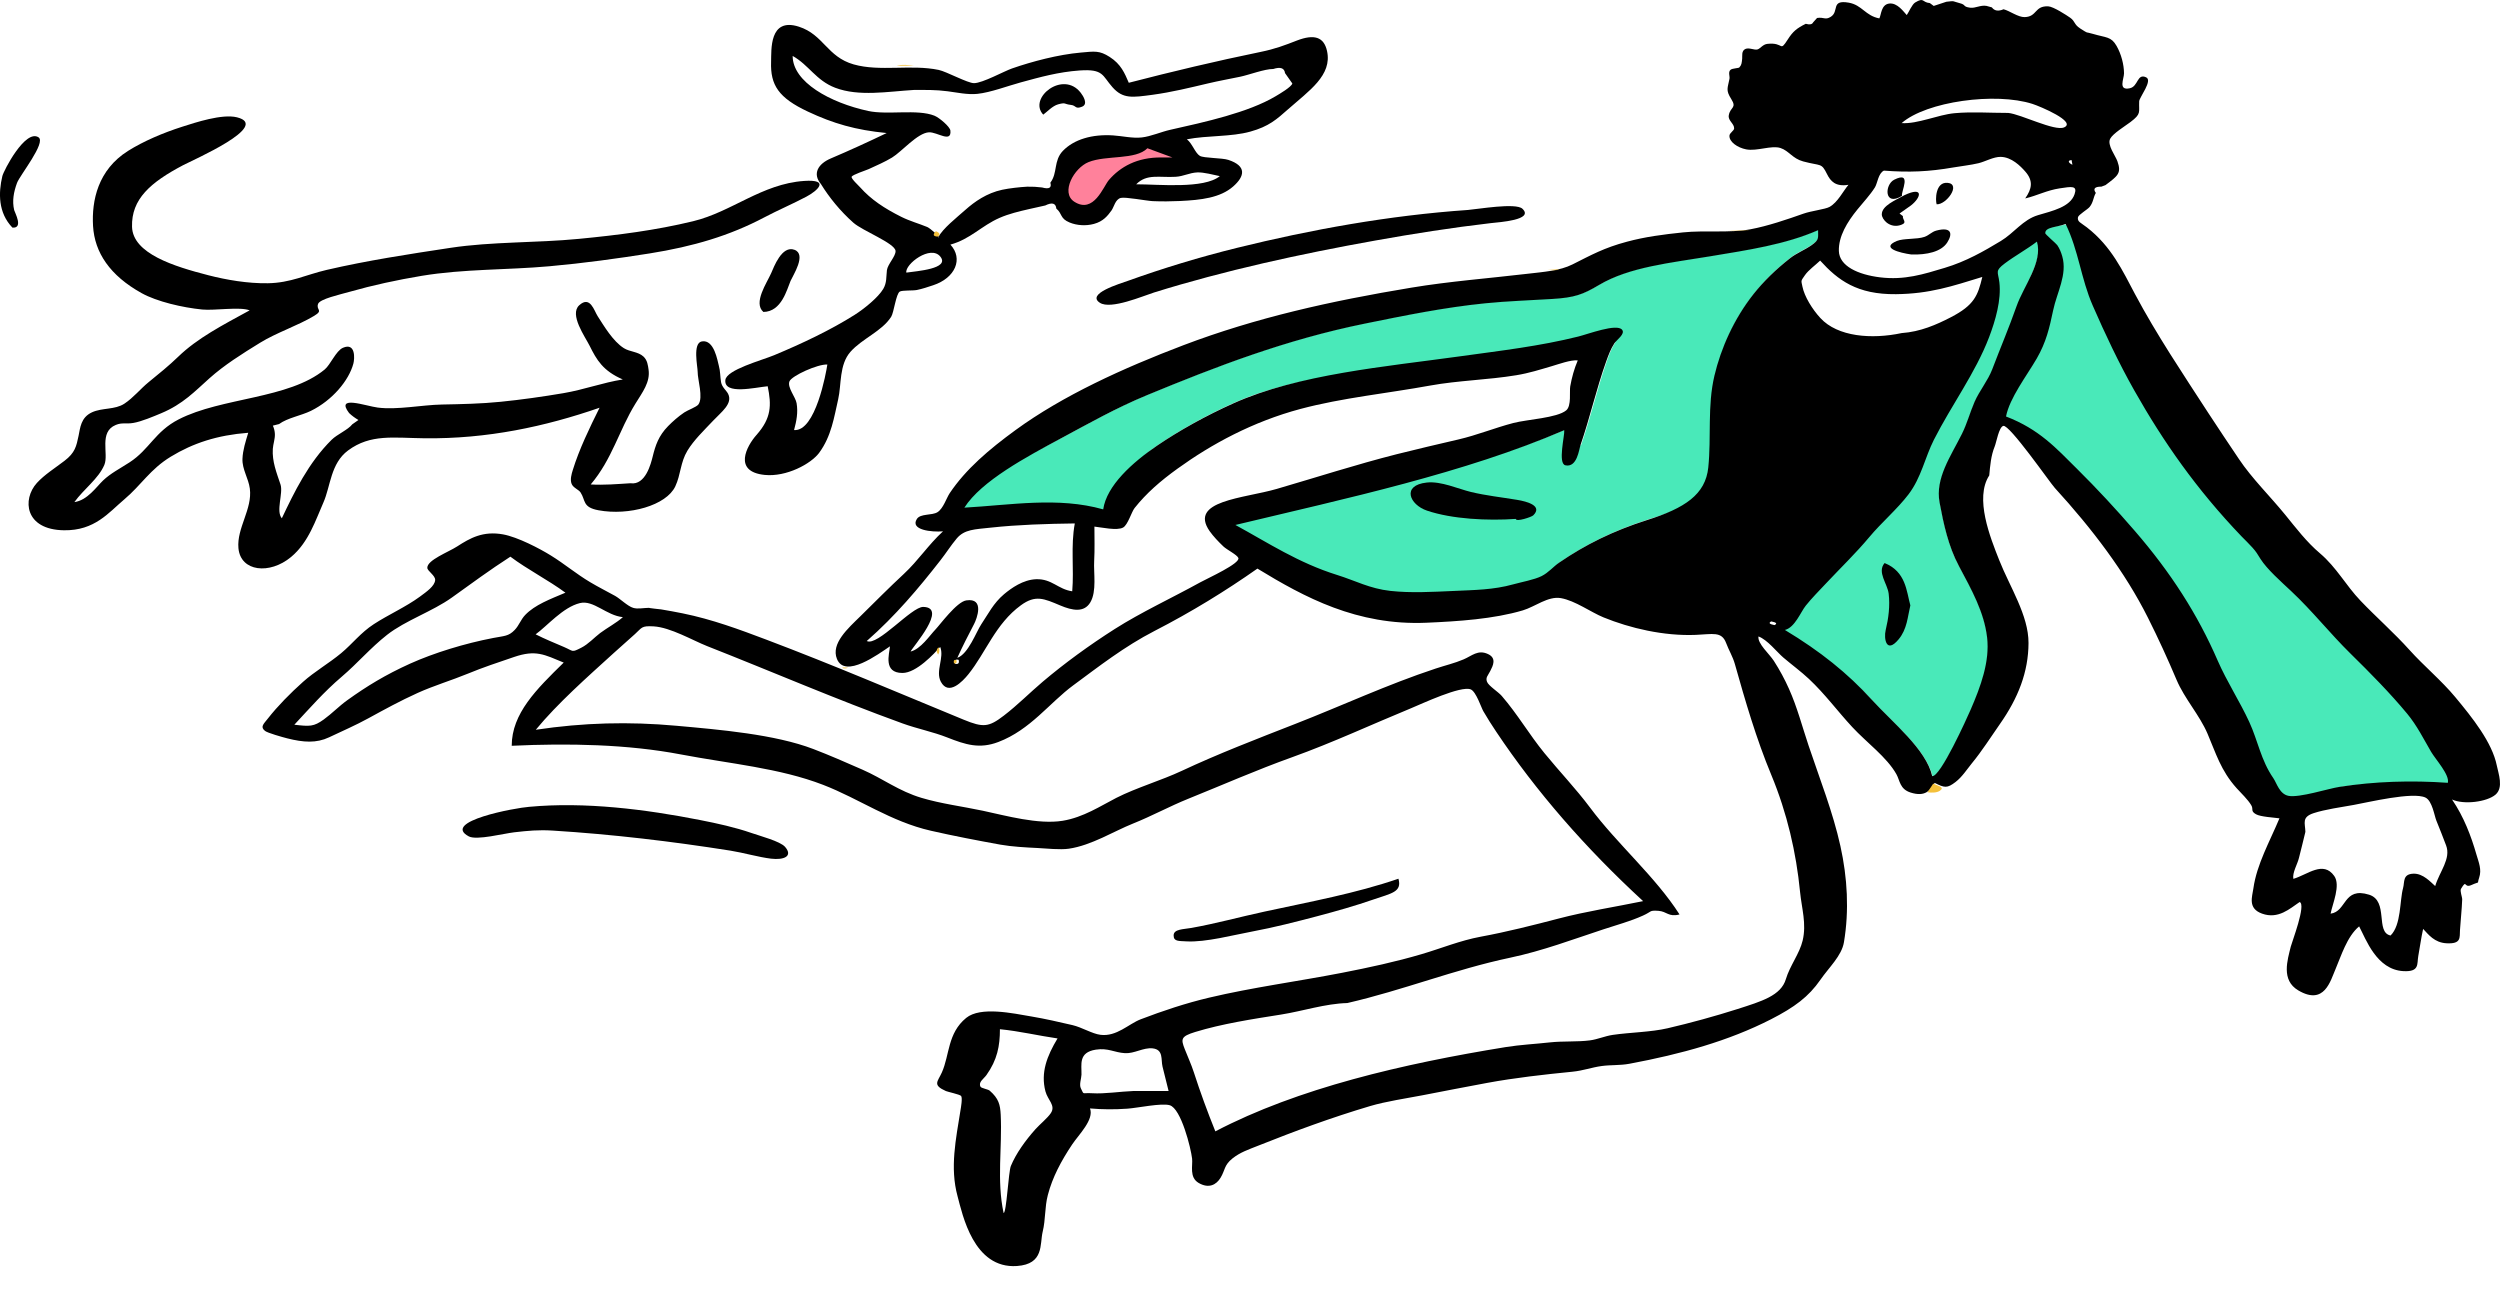 <svg width="64" height="33" viewBox="0 0 64 33" fill="none" xmlns="http://www.w3.org/2000/svg">
<path fill-rule="evenodd" clip-rule="evenodd" d="M52.919 5.736C53.242 6.4 53.382 7.05 53.653 7.719C53.953 8.456 54.268 9.222 54.677 9.937C55.442 11.273 56.691 12.176 57.869 13.404C58.787 14.362 61.326 17.599 61.798 18.11C62.093 18.429 62.283 18.9 62.486 19.246C62.6 19.442 62.724 19.937 62.669 20.139C61.784 20.076 60.842 20.009 59.976 20.139C59.694 20.181 58.727 20.545 58.455 20.503C58.156 20.456 58.333 20.17 58.219 19.996C57.897 19.503 57.537 18.998 57.301 18.488C57.061 17.966 55.452 14.73 54.541 13.678C54.073 13.138 53.723 12.592 53.201 12.072C52.658 11.53 52.208 11.01 51.317 10.668C51.41 10.198 51.835 9.687 52.082 9.239C52.323 8.8 52.436 8.418 52.525 7.951C52.609 7.507 52.877 7.073 52.775 6.621C52.721 6.386 52.476 6.228 52.385 6.02C52.333 5.901 52.193 6.006 52.391 5.856C52.484 5.786 52.8 5.786 52.919 5.736ZM52.175 6.082C52.33 6.608 51.822 7.333 51.64 7.851C51.449 8.395 51.221 8.925 51.015 9.465C50.913 9.732 50.717 9.968 50.591 10.227C50.449 10.518 50.384 10.821 50.239 11.113C49.949 11.695 49.55 12.253 49.663 12.873C49.762 13.411 49.88 13.992 50.161 14.504C50.495 15.111 50.809 15.684 50.884 16.331C50.955 16.946 50.717 17.587 50.46 18.177C50.369 18.385 49.683 19.899 49.474 19.878C49.316 19.191 48.469 18.52 47.924 17.925C47.297 17.241 46.379 16.649 45.469 16.104C45.724 16.041 45.967 15.71 46.09 15.554C46.26 15.339 46.457 15.12 46.651 14.914C47.008 14.535 48.013 13.031 48.32 12.654C48.683 12.208 51.107 7.705 51.053 7.238C51.029 7.029 51.01 6.952 51.186 6.794C51.417 6.587 51.911 6.282 52.175 6.082ZM46.564 5.873C46.564 6.081 46.594 6.119 46.396 6.258C46.23 6.376 46.013 6.461 45.851 6.588C45.488 6.873 45.169 7.183 44.911 7.51C44.408 8.147 44.076 8.9 43.91 9.603C43.727 10.378 43.833 11.173 43.753 11.953C43.723 12.243 43.643 12.586 43.337 12.819C43.063 13.028 42.564 13.181 42.188 13.3C41.325 13.574 40.598 13.935 39.941 14.387C39.781 14.498 39.736 14.749 39.554 14.841C39.37 14.933 38.811 15.207 38.596 15.268C38.095 15.408 36.146 15.275 35.616 15.217C35.089 15.159 34.338 14.883 33.872 14.738C33.212 14.531 32.377 14.094 31.369 13.426C34.224 12.741 37.517 12.095 40.066 10.998C40.081 11.129 40.443 11.49 40.48 11.382C40.719 10.694 40.878 9.996 41.114 9.308C41.176 9.125 41.238 8.942 41.351 8.77C41.407 8.683 40.747 8.617 40.48 8.683C39.488 8.93 38.459 9.05 37.414 9.195C35.49 9.461 33.301 9.564 31.638 10.292C30.928 10.603 30.221 11 29.645 11.392C29.006 11.827 28.412 12.545 28.325 13.152C27.169 12.825 25.659 12.966 24.468 13.033C24.9 12.35 26.308 11.675 27.177 11.21C27.895 10.825 28.597 10.426 29.388 10.099C31.155 9.369 32.936 8.678 34.974 8.265C35.982 8.06 36.989 7.854 38.039 7.748C38.611 7.69 39.192 7.672 39.767 7.636C40.329 7.6 40.543 7.525 40.958 7.277C41.733 6.813 42.799 6.71 43.798 6.544C44.78 6.38 45.724 6.241 46.564 5.873Z" fill="#49E9B9"/>
<path fill-rule="evenodd" clip-rule="evenodd" d="M29.176 3.634L30.487 4.051C29.956 4.187 29.545 4.278 29.251 4.327C28.812 4.399 28.208 5.463 27.642 5.463C27.076 5.463 27.072 4.535 27.352 4.155C27.538 3.902 28.146 3.728 29.176 3.634Z" fill="#FF819B"/>
<path fill-rule="evenodd" clip-rule="evenodd" d="M24.45 16.992C24.533 17.01 24.563 16.977 24.541 16.892C24.459 16.869 24.428 16.902 24.45 16.992ZM53.033 4.098C52.902 4.106 52.976 4.187 53.054 4.217C53.047 4.177 53.04 4.138 53.033 4.098ZM45.427 16.003C45.505 15.965 45.477 15.934 45.344 15.908C45.268 15.946 45.296 15.978 45.427 16.003ZM15.946 15.799C15.523 15.757 15.195 15.354 14.846 15.439C14.41 15.545 14.01 16.024 13.712 16.239C13.942 16.356 14.197 16.46 14.44 16.564C14.691 16.672 14.627 16.71 14.88 16.582C15.064 16.489 15.212 16.321 15.364 16.206C15.548 16.069 15.781 15.946 15.946 15.799ZM25.692 31.053C25.766 31.057 25.817 29.995 25.878 29.849C26.013 29.525 26.248 29.199 26.508 28.907C26.619 28.783 26.818 28.622 26.902 28.495C27.032 28.298 26.822 28.163 26.763 27.938C26.637 27.456 26.804 27.03 27.073 26.584C26.578 26.513 26.101 26.397 25.598 26.348C25.598 26.774 25.531 27.132 25.252 27.523C25.181 27.621 25.04 27.7 25.101 27.82C25.12 27.859 25.293 27.884 25.335 27.92C25.568 28.122 25.605 28.283 25.618 28.535C25.66 29.381 25.512 30.212 25.692 31.053ZM22.189 16.41C22.463 16.555 23.335 15.531 23.635 15.537C24.273 15.549 23.367 16.556 23.311 16.679C23.567 16.622 23.808 16.259 23.944 16.119C24.061 15.998 24.491 15.406 24.737 15.37C25.216 15.298 25.004 15.846 24.937 15.974C24.786 16.263 24.639 16.549 24.507 16.841C24.787 16.745 24.994 16.171 25.12 15.983C25.294 15.724 25.433 15.439 25.703 15.212C25.888 15.057 26.192 14.839 26.526 14.828C26.931 14.815 27.084 15.086 27.449 15.137C27.498 14.559 27.407 13.977 27.515 13.4C26.794 13.41 26.069 13.431 25.357 13.508C24.956 13.552 24.69 13.55 24.492 13.785C24.339 13.968 24.22 14.159 24.075 14.344C23.519 15.056 22.925 15.764 22.189 16.41ZM13.066 14.251C12.54 14.59 12.064 14.941 11.568 15.297C11.07 15.654 10.379 15.883 9.909 16.252C9.48 16.589 9.157 16.976 8.748 17.324C8.295 17.709 7.92 18.14 7.535 18.553C7.932 18.599 8.03 18.604 8.288 18.419C8.501 18.265 8.675 18.08 8.891 17.925C9.391 17.565 9.873 17.272 10.499 16.989C11.11 16.714 11.897 16.472 12.628 16.332C12.913 16.277 13.018 16.291 13.176 16.127C13.289 16.01 13.33 15.863 13.445 15.743C13.693 15.483 14.085 15.338 14.475 15.173C14.034 14.848 13.507 14.582 13.066 14.251ZM48.228 4.368C48.083 4.436 48.064 4.691 47.998 4.797C47.876 4.991 47.703 5.174 47.552 5.36C47.286 5.686 47.065 6.051 47.075 6.425C47.085 6.809 47.56 7.03 48.13 7.1C48.756 7.176 49.237 7.022 49.788 6.856C50.334 6.692 50.785 6.432 51.22 6.17C51.564 5.963 51.783 5.625 52.173 5.508C52.543 5.398 52.998 5.3 53.109 4.972C53.185 4.748 53.04 4.774 52.727 4.822C52.395 4.873 52.154 5.007 51.845 5.08C52.017 4.833 52.058 4.631 51.846 4.39C51.724 4.251 51.496 4.021 51.219 4.016C51.036 4.012 50.818 4.138 50.65 4.178C50.444 4.227 50.216 4.25 50.004 4.287C49.376 4.396 48.873 4.417 48.228 4.368ZM49.465 19.869C49.676 19.891 50.355 18.382 50.448 18.168C50.704 17.578 50.941 16.937 50.87 16.322C50.795 15.673 50.476 15.104 50.15 14.494C49.874 13.98 49.754 13.403 49.653 12.863C49.538 12.243 49.937 11.686 50.227 11.104C50.36 10.835 50.431 10.559 50.548 10.289C50.672 10.004 50.89 9.746 51.001 9.455C51.206 8.915 51.432 8.385 51.623 7.841C51.804 7.325 52.3 6.71 52.146 6.185C51.889 6.381 51.577 6.552 51.322 6.744C51.062 6.94 51.152 6.956 51.184 7.228C51.236 7.678 51.085 8.2 50.919 8.637C50.571 9.547 49.956 10.374 49.508 11.258C49.278 11.712 49.186 12.224 48.86 12.653C48.567 13.037 48.163 13.379 47.853 13.751C47.513 14.158 47.115 14.542 46.743 14.938C46.567 15.126 46.384 15.309 46.228 15.504C46.096 15.668 45.95 16.064 45.693 16.127C46.6 16.673 47.295 17.231 47.921 17.916C48.465 18.512 49.307 19.181 49.465 19.869ZM51.354 10.662C52.211 10.992 52.64 11.477 53.166 11.997C53.69 12.516 54.181 13.047 54.648 13.588C55.577 14.662 56.26 15.73 56.773 16.912C57.005 17.445 57.342 17.962 57.582 18.484C57.804 18.966 57.877 19.457 58.196 19.919C58.285 20.047 58.353 20.329 58.587 20.374C58.863 20.427 59.604 20.189 59.883 20.145C60.789 20.003 61.734 19.974 62.664 20.04C62.718 19.839 62.351 19.442 62.236 19.246C62.047 18.922 61.877 18.577 61.623 18.27C61.186 17.743 60.68 17.23 60.174 16.733C59.639 16.207 59.198 15.642 58.65 15.129C58.397 14.892 58.035 14.572 57.869 14.309C57.787 14.178 57.761 14.128 57.662 14.018C57.576 13.921 57.475 13.826 57.383 13.731C56.231 12.528 55.38 11.308 54.639 9.997C54.234 9.28 53.895 8.557 53.574 7.823C53.272 7.133 53.215 6.421 52.88 5.733C52.683 5.816 52.353 5.805 52.359 5.969C52.36 6.002 52.636 6.232 52.666 6.276C52.728 6.367 52.765 6.463 52.793 6.56C52.929 7.03 52.656 7.486 52.56 7.947C52.466 8.394 52.382 8.76 52.14 9.179C51.877 9.632 51.447 10.187 51.354 10.662ZM31.626 13.439C32.463 13.896 33.239 14.41 34.23 14.719C34.696 14.864 35.066 15.069 35.593 15.127C36.123 15.185 36.669 15.152 37.201 15.129C37.744 15.104 38.236 15.1 38.736 14.96C38.952 14.9 39.279 14.841 39.463 14.749C39.645 14.658 39.76 14.509 39.92 14.399C40.578 13.947 41.305 13.586 42.167 13.313C43.128 13.009 43.66 12.663 43.732 11.967C43.812 11.188 43.706 10.393 43.889 9.619C44.055 8.916 44.387 8.165 44.89 7.528C45.149 7.201 45.467 6.892 45.831 6.607C45.992 6.48 46.209 6.395 46.376 6.277C46.573 6.138 46.543 6.1 46.543 5.893C45.703 6.26 44.76 6.399 43.777 6.562C42.782 6.728 41.71 6.833 40.937 7.295C40.522 7.542 40.308 7.618 39.747 7.653C39.171 7.69 38.59 7.707 38.018 7.765C36.968 7.871 35.962 8.077 34.953 8.282C32.916 8.695 31.134 9.385 29.368 10.114C28.576 10.441 27.875 10.839 27.157 11.224C26.288 11.69 25.12 12.313 24.688 12.996C25.878 12.929 27.087 12.713 28.242 13.04C28.33 12.432 28.985 11.842 29.625 11.406C30.192 11.02 30.886 10.634 31.58 10.324C33.241 9.58 35.456 9.388 37.39 9.12C38.435 8.975 39.41 8.863 40.402 8.616C40.654 8.554 41.387 8.274 41.525 8.441C41.614 8.547 41.387 8.7 41.33 8.786C41.233 8.935 41.177 9.09 41.12 9.248C40.865 9.959 40.706 10.684 40.46 11.397C40.423 11.502 40.375 11.976 40.075 11.912C39.874 11.869 40.06 11.144 40.045 11.013C37.496 12.109 34.481 12.755 31.626 13.439ZM34.491 25.678C33.925 25.693 33.348 25.885 32.799 25.972C32.058 26.089 31.281 26.209 30.596 26.419C30.231 26.532 30.228 26.597 30.328 26.853C30.406 27.054 30.497 27.248 30.563 27.453C30.727 27.96 30.91 28.461 31.113 28.963C33.224 27.857 35.917 27.232 38.549 26.805C38.921 26.745 39.301 26.727 39.678 26.685C40.009 26.649 40.386 26.675 40.699 26.634C40.901 26.608 41.083 26.523 41.288 26.493C41.734 26.428 42.265 26.423 42.693 26.323C43.267 26.19 43.908 26.014 44.475 25.833C45.095 25.634 45.593 25.49 45.719 25.064C45.819 24.726 46.07 24.41 46.148 24.078C46.25 23.645 46.124 23.261 46.081 22.828C45.983 21.828 45.751 20.816 45.346 19.84C44.957 18.904 44.68 17.946 44.412 16.997C44.36 16.812 44.256 16.642 44.188 16.46C44.074 16.158 43.848 16.235 43.41 16.253C42.593 16.286 41.729 16.082 41.05 15.805C40.73 15.675 40.324 15.376 39.958 15.312C39.631 15.255 39.298 15.532 38.986 15.625C38.242 15.847 37.328 15.907 36.516 15.942C34.742 16.018 33.398 15.293 32.19 14.556C31.379 15.126 30.5 15.667 29.558 16.151C28.782 16.55 28.122 17.068 27.477 17.543C26.87 17.989 26.379 18.684 25.555 18.996C25.074 19.179 24.716 19.063 24.252 18.88C23.883 18.734 23.477 18.655 23.106 18.52C21.394 17.9 19.777 17.199 18.104 16.541C17.738 16.397 17.163 16.059 16.732 16.035C16.413 16.017 16.439 16.067 16.254 16.233C16.075 16.393 15.894 16.553 15.716 16.714C15.021 17.346 14.28 17.999 13.716 18.682C14.943 18.498 16.103 18.47 17.311 18.579C18.422 18.679 19.84 18.799 20.824 19.176C21.244 19.337 21.657 19.518 22.076 19.702C22.602 19.932 23.01 20.253 23.593 20.426C24.095 20.576 24.639 20.644 25.161 20.755C25.747 20.88 26.579 21.113 27.203 21.012C27.733 20.926 28.178 20.63 28.577 20.426C29.097 20.162 29.729 19.98 30.255 19.733C31.188 19.296 32.161 18.922 33.164 18.53C34.361 18.063 35.51 17.526 36.753 17.115C36.997 17.034 37.239 16.978 37.466 16.881C37.68 16.791 37.834 16.624 38.091 16.743C38.32 16.848 38.22 17.042 38.151 17.177C38.086 17.304 38.026 17.344 38.068 17.455C38.107 17.557 38.359 17.715 38.445 17.816C38.854 18.29 39.145 18.799 39.537 19.279C39.918 19.746 40.347 20.195 40.702 20.67C41.401 21.609 42.377 22.441 42.996 23.41C42.711 23.483 42.675 23.332 42.454 23.317C42.212 23.302 42.3 23.331 42.06 23.439C41.738 23.585 41.392 23.677 41.047 23.791C40.278 24.044 39.491 24.342 38.661 24.517C37.235 24.818 35.922 25.349 34.491 25.678ZM59.018 21.296C58.969 21.518 58.906 21.738 58.854 21.96C58.818 22.117 58.678 22.344 58.71 22.499C59.077 22.39 59.472 22.025 59.756 22.424C59.925 22.662 59.713 23.134 59.663 23.39C60.078 23.337 59.984 22.697 60.648 22.904C61.157 23.063 60.801 23.87 61.199 23.949C61.475 23.676 61.429 23.057 61.519 22.733C61.562 22.581 61.501 22.376 61.785 22.366C62.03 22.358 62.225 22.581 62.341 22.683C62.452 22.312 62.751 21.983 62.62 21.642C62.54 21.43 62.457 21.219 62.371 21.008C62.32 20.884 62.266 20.504 62.094 20.419C61.775 20.261 60.609 20.543 60.256 20.606C59.934 20.664 59.524 20.72 59.228 20.817C58.917 20.92 59.012 21.069 59.018 21.296ZM48.682 8.527C49.16 8.494 49.574 8.312 49.941 8.122C50.541 7.812 50.633 7.568 50.747 7.09C49.976 7.326 49.407 7.521 48.538 7.531C47.543 7.542 47.053 7.175 46.596 6.671C46.473 6.789 46.298 6.913 46.208 7.042C46.095 7.205 46.109 7.171 46.142 7.336C46.193 7.591 46.395 7.918 46.601 8.141C47.044 8.624 47.916 8.69 48.682 8.527ZM29.013 27.93H29.916C29.865 27.722 29.813 27.515 29.761 27.307C29.716 27.125 29.791 26.87 29.507 26.838C29.272 26.812 29.039 26.976 28.799 26.961C28.526 26.945 28.369 26.822 28.053 26.871C27.602 26.942 27.692 27.251 27.686 27.511C27.683 27.613 27.621 27.767 27.672 27.866C27.76 28.04 27.686 27.97 27.96 27.987C28.282 28.007 28.681 27.942 29.013 27.93ZM51.411 2.891C51.742 2.924 52.599 3.367 52.841 3.261C53.169 3.118 52.225 2.722 52.031 2.66C51.086 2.356 49.317 2.596 48.681 3.152C49.098 3.177 49.607 2.938 50.034 2.898C50.492 2.856 50.951 2.892 51.411 2.891ZM51.18 14.34C51.449 15.022 51.933 15.753 51.93 16.462C51.927 17.199 51.668 17.867 51.193 18.542C50.956 18.88 50.743 19.221 50.473 19.549C50.349 19.701 50.233 19.887 50.061 20.02C49.848 20.183 49.782 20.171 49.528 20.042C49.415 20.224 49.296 20.411 48.911 20.289C48.633 20.201 48.639 19.982 48.548 19.82C48.305 19.385 47.785 19.009 47.418 18.613C47.041 18.207 46.723 17.769 46.307 17.379C46.106 17.191 45.867 17.015 45.653 16.833C45.49 16.694 45.242 16.374 45.017 16.293C44.987 16.475 45.297 16.741 45.411 16.919C45.562 17.154 45.691 17.394 45.799 17.637C46.01 18.109 46.137 18.602 46.298 19.082C46.585 19.939 46.923 20.791 47.115 21.661C47.294 22.471 47.341 23.308 47.205 24.121C47.147 24.47 46.821 24.765 46.601 25.084C46.302 25.516 45.939 25.786 45.339 26.093C44.249 26.65 43.043 26.983 41.715 27.232C41.468 27.278 41.237 27.258 41.005 27.29C40.744 27.325 40.537 27.408 40.254 27.436C39.523 27.508 38.779 27.592 38.073 27.722C37.516 27.825 36.967 27.932 36.416 28.039C35.997 28.12 35.48 28.195 35.076 28.315C34.08 28.611 33.145 28.957 32.221 29.325C31.95 29.433 31.75 29.498 31.55 29.657C31.334 29.83 31.366 29.952 31.248 30.148C31.138 30.332 30.946 30.435 30.685 30.283C30.441 30.14 30.538 29.839 30.518 29.663C30.488 29.396 30.237 28.379 29.945 28.294C29.735 28.232 29.119 28.364 28.863 28.382C28.532 28.405 28.234 28.404 27.904 28.376C28.014 28.661 27.616 29.046 27.448 29.297C27.163 29.724 26.942 30.14 26.824 30.595C26.743 30.905 26.769 31.216 26.693 31.53C26.615 31.853 26.733 32.361 26.034 32.41C24.922 32.487 24.639 31.09 24.513 30.622C24.314 29.888 24.471 29.164 24.588 28.426C24.598 28.366 24.646 28.103 24.603 28.055C24.568 28.017 24.256 27.95 24.215 27.931C23.863 27.774 24.006 27.691 24.111 27.456C24.312 27.009 24.254 26.45 24.735 26.058C25.103 25.759 25.93 25.941 26.406 26.022C26.761 26.082 27.111 26.163 27.456 26.243C27.695 26.299 27.961 26.465 28.17 26.491C28.586 26.545 28.893 26.211 29.204 26.093C29.764 25.879 30.349 25.683 30.953 25.54C32.063 25.277 33.211 25.126 34.35 24.905C35.047 24.769 35.735 24.621 36.397 24.425C36.887 24.281 37.38 24.077 37.909 23.979C38.576 23.856 39.253 23.684 39.904 23.514C40.596 23.332 41.353 23.216 42.064 23.069C40.585 21.709 39.321 20.255 38.305 18.735C38.188 18.56 38.075 18.384 37.972 18.205C37.919 18.114 37.789 17.707 37.652 17.649C37.402 17.545 36.397 18.018 36.118 18.133C35.104 18.55 34.131 19.006 33.075 19.386C32.16 19.714 31.297 20.095 30.423 20.447C29.941 20.641 29.493 20.888 29.003 21.084C28.515 21.279 27.94 21.643 27.361 21.727C27.145 21.759 26.779 21.721 26.561 21.709C26.253 21.694 25.91 21.676 25.61 21.623C25.024 21.517 24.404 21.398 23.831 21.267C22.8 21.032 22.001 20.451 21.072 20.092C19.953 19.66 18.684 19.552 17.433 19.314C16.063 19.052 14.545 19.024 13.1 19.092C13.1 18.264 13.736 17.642 14.431 16.962C13.93 16.756 13.719 16.628 13.159 16.819C12.744 16.96 12.361 17.087 11.976 17.246C11.557 17.418 11.112 17.55 10.695 17.738C10.242 17.943 9.846 18.161 9.427 18.39C9.113 18.563 8.754 18.719 8.425 18.875C8.1 19.029 7.769 19.007 7.354 18.902C7.231 18.871 6.848 18.763 6.784 18.711C6.653 18.606 6.75 18.533 6.858 18.394C7.109 18.074 7.429 17.749 7.757 17.456C8.049 17.194 8.428 16.976 8.734 16.721C9.025 16.479 9.232 16.198 9.569 15.979C9.945 15.734 10.391 15.537 10.747 15.276C10.924 15.145 11.126 15.006 11.14 14.852C11.151 14.735 10.941 14.62 10.939 14.536C10.935 14.337 11.477 14.135 11.703 13.989C12.036 13.774 12.364 13.588 12.877 13.68C13.254 13.748 13.821 14.046 14.101 14.22C14.455 14.438 14.748 14.69 15.112 14.906C15.317 15.028 15.535 15.138 15.747 15.255C15.872 15.324 16.07 15.521 16.209 15.561C16.332 15.597 16.453 15.563 16.626 15.56C16.548 15.561 16.943 15.603 16.922 15.6C17.108 15.631 17.293 15.665 17.477 15.702C18.233 15.856 18.93 16.115 19.613 16.373C21.346 17.028 22.973 17.726 24.67 18.424C25.173 18.631 25.312 18.616 25.698 18.32C26.058 18.044 26.357 17.737 26.695 17.451C27.253 16.979 27.882 16.52 28.54 16.101C29.218 15.67 30 15.309 30.724 14.909C30.925 14.799 31.755 14.424 31.702 14.284C31.673 14.205 31.405 14.071 31.32 13.99C31.193 13.869 31.062 13.732 30.968 13.599C30.418 12.813 31.846 12.76 32.682 12.517C33.702 12.22 34.712 11.893 35.755 11.628C36.279 11.496 36.803 11.374 37.332 11.251C37.819 11.138 38.262 10.954 38.741 10.829C39.093 10.736 39.86 10.701 40.095 10.505C40.234 10.39 40.174 10.024 40.198 9.89C40.238 9.666 40.298 9.444 40.391 9.226C40.216 9.206 39.888 9.327 39.729 9.373C39.423 9.462 39.156 9.55 38.816 9.606C38.09 9.726 37.329 9.74 36.613 9.87C35.523 10.069 34.361 10.184 33.295 10.468C32.067 10.796 31.011 11.372 30.148 11.995C29.703 12.316 29.349 12.624 29.046 13.005C28.967 13.104 28.874 13.435 28.753 13.504C28.599 13.592 28.192 13.499 28.017 13.481C28.017 13.773 28.027 14.066 28.011 14.357C27.993 14.665 28.081 15.137 27.912 15.421C27.753 15.687 27.456 15.632 27.141 15.499C26.724 15.323 26.509 15.222 26.135 15.495C25.483 15.97 25.237 16.707 24.79 17.262C24.643 17.444 24.283 17.825 24.085 17.451C23.942 17.178 24.18 16.831 24.069 16.562C23.916 16.73 23.461 17.229 23.101 17.228C22.605 17.226 22.767 16.743 22.783 16.546C22.491 16.742 21.633 17.382 21.426 16.869C21.266 16.475 21.712 16.084 22.028 15.774C22.395 15.413 22.757 15.046 23.139 14.692C23.512 14.345 23.762 13.951 24.141 13.602C23.852 13.627 23.293 13.568 23.471 13.287C23.564 13.141 23.857 13.202 24.001 13.111C24.15 13.016 24.23 12.747 24.314 12.623C24.726 12.01 25.316 11.507 25.999 11.009C27.206 10.129 28.746 9.426 30.299 8.836C32.15 8.134 34.058 7.707 36.13 7.364C37.112 7.201 38.108 7.126 39.1 7.009C39.512 6.961 39.93 6.933 40.256 6.769C40.742 6.525 41.063 6.344 41.649 6.188C42.122 6.061 42.572 6.003 43.088 5.949C43.642 5.892 44.277 5.969 44.808 5.87C45.25 5.789 45.766 5.612 46.167 5.47C46.369 5.398 46.727 5.358 46.836 5.297C47.047 5.18 47.187 4.888 47.321 4.731C46.988 4.786 46.861 4.637 46.772 4.457C46.624 4.158 46.623 4.257 46.16 4.132C45.886 4.058 45.797 3.86 45.58 3.789C45.347 3.714 44.978 3.877 44.703 3.824C44.48 3.781 44.262 3.63 44.274 3.47C44.279 3.403 44.392 3.344 44.394 3.289C44.398 3.162 44.232 3.091 44.257 2.951C44.294 2.735 44.469 2.771 44.321 2.537C44.172 2.303 44.23 2.257 44.275 2.015C44.287 1.948 44.232 1.84 44.307 1.783C44.35 1.75 44.509 1.745 44.525 1.728C44.586 1.665 44.588 1.614 44.6 1.499C44.607 1.433 44.575 1.302 44.683 1.253C44.778 1.211 44.911 1.29 44.994 1.265C45.066 1.243 45.127 1.136 45.245 1.123C45.68 1.075 45.547 1.353 45.77 1.006C45.898 0.806 45.997 0.723 46.228 0.609C46.328 0.638 46.39 0.626 46.415 0.574C46.449 0.536 46.483 0.498 46.517 0.46C46.697 0.433 46.722 0.518 46.862 0.434C47.096 0.295 46.855 -0.014 47.327 0.068C47.67 0.128 47.753 0.404 48.111 0.471C48.161 0.381 48.154 0.118 48.363 0.091C48.574 0.064 48.736 0.307 48.813 0.386C48.863 0.318 48.946 0.114 49.028 0.064C49.266 -0.079 49.194 0.06 49.404 0.079C49.437 0.103 49.47 0.127 49.503 0.152C49.612 0.118 49.721 0.082 49.827 0.045C50.057 0.017 49.975 0.032 50.176 0.083C50.337 0.124 50.24 0.171 50.435 0.197C50.577 0.215 50.697 0.123 50.855 0.151C50.901 0.164 50.947 0.176 50.992 0.189C51.057 0.279 51.157 0.295 51.291 0.237C51.45 0.278 51.664 0.443 51.833 0.438C52.155 0.427 52.079 0.148 52.433 0.162C52.564 0.167 52.903 0.388 52.997 0.454C53.128 0.546 53.091 0.626 53.255 0.73C53.493 0.88 53.354 0.8 53.581 0.868C53.92 0.969 54.044 0.931 54.184 1.175C54.305 1.387 54.373 1.652 54.375 1.877C54.375 2.017 54.215 2.327 54.525 2.259C54.743 2.211 54.706 1.872 54.94 1.979C55.118 2.059 54.767 2.491 54.763 2.593C54.751 2.884 54.825 2.908 54.538 3.126C54.401 3.229 54.089 3.419 54.02 3.553C53.938 3.711 54.155 3.985 54.205 4.126C54.314 4.433 54.222 4.498 53.9 4.739C53.865 4.752 53.831 4.765 53.796 4.778C53.624 4.777 53.576 4.831 53.653 4.939C53.584 5.06 53.592 5.176 53.495 5.297C53.442 5.363 53.208 5.497 53.196 5.562C53.175 5.679 53.267 5.699 53.423 5.82C54.054 6.308 54.343 6.94 54.655 7.527C55.204 8.56 55.881 9.568 56.537 10.579C56.792 10.973 57.051 11.352 57.316 11.75C57.647 12.246 58.111 12.699 58.503 13.18C58.774 13.513 59.051 13.878 59.39 14.164C59.816 14.525 60.056 14.989 60.43 15.379C60.829 15.797 61.296 16.208 61.681 16.637C62.049 17.047 62.504 17.423 62.854 17.845C63.291 18.371 63.799 19.004 63.919 19.601C63.962 19.812 64.094 20.161 63.886 20.342C63.669 20.529 63.074 20.607 62.772 20.467C63.074 20.909 63.261 21.404 63.397 21.877C63.456 22.081 63.537 22.261 63.466 22.47C63.402 22.656 63.508 22.548 63.268 22.657C63.067 22.748 63.16 22.491 63.002 22.753C62.969 22.808 63.034 22.962 63.032 23.026C63.023 23.284 62.992 23.547 62.976 23.806C62.964 24.003 63.015 24.169 62.63 24.148C62.321 24.131 62.169 23.925 62.032 23.78C61.98 24.011 61.951 24.242 61.908 24.474C61.871 24.68 61.946 24.883 61.527 24.861C60.839 24.824 60.568 24.042 60.394 23.715C60.081 23.974 59.928 24.488 59.791 24.805C59.659 25.107 59.506 25.75 58.836 25.354C58.389 25.091 58.562 24.573 58.643 24.236C58.669 24.125 59.046 23.149 58.87 23.092C58.618 23.262 58.324 23.538 57.909 23.389C57.536 23.255 57.657 22.957 57.687 22.741C57.772 22.129 58.106 21.542 58.354 20.949C58.213 20.929 57.87 20.911 57.754 20.845C57.605 20.761 57.697 20.72 57.631 20.612C57.543 20.465 57.384 20.317 57.258 20.178C56.85 19.725 56.724 19.274 56.512 18.781C56.308 18.305 55.924 17.886 55.72 17.404C55.494 16.87 55.254 16.345 54.987 15.813C54.405 14.652 53.567 13.545 52.603 12.491C52.477 12.353 51.44 10.858 51.284 10.903C51.172 10.934 51.108 11.321 51.066 11.425C50.967 11.667 50.948 11.922 50.925 12.171C50.545 12.753 50.949 13.757 51.18 14.34Z" fill="black"/>
<path fill-rule="evenodd" clip-rule="evenodd" d="M16.14 12.371C16.527 12.429 16.665 11.862 16.709 11.687C16.779 11.402 16.859 11.158 17.103 10.909C17.222 10.788 17.363 10.663 17.517 10.559C17.607 10.498 17.832 10.419 17.879 10.354C18.009 10.174 17.858 9.721 17.86 9.518C17.861 9.388 17.725 8.782 17.968 8.74C18.285 8.685 18.367 9.238 18.402 9.362C18.442 9.504 18.435 9.642 18.459 9.783C18.482 9.914 18.596 9.995 18.64 10.083C18.764 10.334 18.468 10.544 18.256 10.77C18.019 11.021 17.763 11.265 17.597 11.539C17.417 11.836 17.429 12.149 17.288 12.45C17.059 12.94 16.099 13.207 15.322 13.063C14.908 12.987 14.995 12.811 14.864 12.609C14.815 12.532 14.675 12.49 14.634 12.388C14.59 12.28 14.63 12.14 14.664 12.031C14.827 11.503 15.093 10.951 15.349 10.438C13.954 10.921 12.476 11.239 10.869 11.22C10.071 11.211 9.489 11.104 8.91 11.532C8.462 11.865 8.463 12.449 8.28 12.862C8.081 13.31 7.902 13.885 7.45 14.26C6.905 14.713 6.16 14.638 6.104 14.034C6.057 13.52 6.465 13.032 6.396 12.509C6.362 12.246 6.197 12.014 6.207 11.748C6.216 11.519 6.287 11.304 6.355 11.079C5.557 11.14 4.939 11.346 4.372 11.691C3.841 12.015 3.619 12.415 3.181 12.785C2.781 13.122 2.427 13.587 1.638 13.575C0.63 13.561 0.566 12.781 0.944 12.364C1.137 12.152 1.406 11.985 1.651 11.797C1.923 11.59 1.955 11.423 2.011 11.158C2.054 10.956 2.066 10.688 2.355 10.555C2.616 10.435 2.943 10.493 3.184 10.334C3.415 10.182 3.597 9.952 3.804 9.784C4.062 9.574 4.33 9.357 4.56 9.134C5.055 8.654 5.705 8.32 6.391 7.945C6.142 7.847 5.487 7.955 5.179 7.924C4.673 7.874 4.019 7.722 3.627 7.505C2.813 7.053 2.422 6.465 2.382 5.786C2.344 5.134 2.507 4.348 3.278 3.863C3.671 3.616 4.175 3.4 4.672 3.242C5.002 3.137 5.684 2.909 6.066 3.003C6.949 3.221 4.952 4.089 4.689 4.228C3.85 4.67 3.361 5.097 3.38 5.805C3.399 6.493 4.454 6.82 5.337 7.047C5.795 7.165 6.348 7.26 6.859 7.251C7.439 7.242 7.833 7.033 8.361 6.91C9.399 6.669 10.465 6.506 11.536 6.344C12.591 6.184 13.738 6.22 14.818 6.115C15.833 6.017 16.782 5.896 17.741 5.664C18.735 5.424 19.502 4.707 20.585 4.632C21.258 4.585 20.929 4.884 20.639 5.037C20.291 5.221 19.914 5.381 19.566 5.565C18.68 6.033 17.752 6.309 16.63 6.488C15.814 6.617 14.935 6.739 14.068 6.816C12.974 6.914 11.873 6.883 10.798 7.061C10.162 7.167 9.544 7.301 8.943 7.472C8.697 7.542 8.189 7.654 8.143 7.779C8.084 7.941 8.29 7.937 8.042 8.086C7.624 8.337 7.081 8.514 6.659 8.774C6.189 9.063 5.743 9.344 5.362 9.684C4.984 10.021 4.683 10.347 4.124 10.58C3.939 10.657 3.624 10.792 3.414 10.827C3.22 10.86 3.131 10.81 2.965 10.878C2.524 11.058 2.788 11.62 2.672 11.899C2.523 12.255 2.141 12.523 1.904 12.854C2.236 12.809 2.468 12.463 2.639 12.3C2.831 12.117 3.073 11.994 3.317 11.836C3.829 11.503 3.965 11.049 4.574 10.736C5.677 10.17 7.392 10.218 8.312 9.459C8.461 9.336 8.601 8.98 8.78 8.903C9.108 8.761 9.08 9.185 9.046 9.31C8.931 9.74 8.51 10.247 7.959 10.518C7.71 10.64 7.361 10.697 7.144 10.856C7.091 10.869 7.038 10.882 6.985 10.896C7.017 10.966 7.034 11.038 7.037 11.111C7.042 11.239 6.993 11.363 6.984 11.492C6.964 11.816 7.078 12.093 7.181 12.403C7.255 12.625 7.056 13.087 7.215 13.268C7.528 12.608 7.896 11.845 8.49 11.258C8.63 11.119 8.908 11.005 9.019 10.862C9.071 10.825 9.124 10.789 9.176 10.752C9.084 10.698 9.004 10.639 8.936 10.573C8.58 10.103 9.36 10.394 9.671 10.434C10.171 10.498 10.794 10.366 11.313 10.356C11.819 10.346 12.318 10.336 12.813 10.286C13.347 10.233 13.902 10.153 14.424 10.065C14.949 9.976 15.434 9.794 15.944 9.714C15.434 9.495 15.273 9.21 15.096 8.855C14.98 8.621 14.568 8.053 14.828 7.815C15.109 7.558 15.209 7.954 15.3 8.094C15.454 8.331 15.688 8.736 15.973 8.914C16.127 9.01 16.335 9 16.473 9.128C16.574 9.222 16.587 9.352 16.603 9.461C16.65 9.783 16.447 10.041 16.266 10.335C15.844 11.019 15.674 11.751 15.122 12.402C15.457 12.422 15.805 12.392 16.14 12.371Z" fill="black"/>
<path fill-rule="evenodd" clip-rule="evenodd" d="M23.202 6.979C23.472 6.94 24.32 6.881 24.074 6.571C23.825 6.257 23.162 6.765 23.202 6.979ZM31.228 4.509C31.07 4.478 30.819 4.406 30.649 4.414C30.449 4.423 30.3 4.514 30.096 4.526C29.68 4.551 29.359 4.44 29.087 4.718C29.665 4.718 30.821 4.841 31.228 4.509ZM20.328 11.009C20.878 11.058 21.151 9.532 21.18 9.332C20.934 9.317 20.269 9.621 20.211 9.761C20.147 9.915 20.366 10.162 20.393 10.322C20.433 10.559 20.391 10.776 20.328 11.009ZM23.392 2.303C22.73 2.343 21.989 2.478 21.382 2.247C20.889 2.059 20.707 1.664 20.292 1.432C20.292 2.101 21.25 2.629 22.226 2.841C22.722 2.949 23.483 2.786 23.922 2.962C24.049 3.013 24.32 3.246 24.33 3.342C24.364 3.67 23.992 3.377 23.782 3.387C23.489 3.401 23.081 3.886 22.837 4.033C22.654 4.144 22.446 4.234 22.239 4.329C22.171 4.361 21.819 4.472 21.802 4.526C21.786 4.574 21.979 4.75 22.02 4.796C22.299 5.108 22.635 5.332 23.077 5.553C23.294 5.661 23.521 5.722 23.739 5.812C23.81 5.842 24.099 6.089 24.015 6.079C24.137 5.847 24.483 5.578 24.713 5.373C24.949 5.163 25.26 4.943 25.656 4.858C25.83 4.82 26.117 4.788 26.298 4.779C26.425 4.776 26.551 4.783 26.676 4.799C26.857 4.849 26.928 4.809 26.889 4.677C27.079 4.429 26.967 4.116 27.209 3.863C27.494 3.567 27.959 3.432 28.492 3.466C28.732 3.481 28.989 3.545 29.227 3.519C29.462 3.493 29.728 3.374 29.958 3.323C30.851 3.123 31.954 2.881 32.654 2.465C32.76 2.402 33.06 2.227 33.084 2.137C33.022 2.048 32.959 1.96 32.897 1.872C32.88 1.742 32.78 1.707 32.596 1.766C32.379 1.763 31.968 1.919 31.75 1.964C31.475 2.021 31.198 2.071 30.927 2.135C30.456 2.246 29.997 2.36 29.503 2.427C28.992 2.495 28.748 2.537 28.479 2.232C28.215 1.935 28.253 1.761 27.64 1.804C27.093 1.843 26.635 1.972 26.132 2.109C25.797 2.2 25.361 2.367 25.021 2.403C24.769 2.429 24.497 2.367 24.254 2.336C23.947 2.296 23.704 2.303 23.392 2.303ZM29.738 4.031H30.014C29.8 3.953 29.587 3.874 29.374 3.795C29.073 4.1 28.323 3.967 27.868 4.149C27.494 4.298 27.143 4.933 27.502 5.164C28.001 5.485 28.246 4.772 28.388 4.608C28.676 4.273 29.11 4.023 29.738 4.031ZM21.017 4.713C20.793 4.448 20.94 4.195 21.271 4.055C21.749 3.852 22.23 3.631 22.699 3.406C21.902 3.328 21.331 3.162 20.682 2.857C19.932 2.505 19.719 2.179 19.74 1.584C19.75 1.286 19.684 0.437 20.451 0.683C21.085 0.887 21.173 1.456 21.855 1.649C22.529 1.84 23.322 1.642 24.031 1.79C24.233 1.833 24.772 2.13 24.936 2.129C25.154 2.127 25.701 1.825 25.906 1.753C26.423 1.573 27.091 1.397 27.666 1.346C28.027 1.313 28.145 1.29 28.407 1.457C28.7 1.644 28.792 1.876 28.897 2.119C30.009 1.831 31.133 1.563 32.277 1.328C32.64 1.254 32.89 1.159 33.2 1.038C33.644 0.867 33.891 0.946 33.971 1.302C34.113 1.928 33.504 2.328 32.975 2.797C32.683 3.055 32.484 3.237 32.009 3.369C31.515 3.507 30.921 3.463 30.384 3.566C30.522 3.671 30.594 3.916 30.716 3.99C30.814 4.05 31.286 4.04 31.445 4.093C31.922 4.25 31.865 4.513 31.57 4.773C31.237 5.066 30.744 5.12 30.205 5.146C29.964 5.157 29.749 5.159 29.508 5.149C29.352 5.142 28.808 5.036 28.691 5.067C28.551 5.104 28.519 5.297 28.456 5.386C28.355 5.526 28.242 5.668 28.005 5.732C27.8 5.788 27.568 5.773 27.382 5.696C27.131 5.593 27.2 5.472 27.042 5.34C27.028 5.2 26.933 5.174 26.759 5.26C26.626 5.29 26.493 5.319 26.36 5.349C26.086 5.412 25.83 5.472 25.588 5.578C25.125 5.78 24.845 6.12 24.33 6.262C24.666 6.624 24.456 7.115 23.89 7.302C23.762 7.345 23.606 7.397 23.471 7.424C23.369 7.444 23.105 7.428 23.037 7.463C22.938 7.515 22.884 8.001 22.814 8.11C22.576 8.482 22.071 8.668 21.772 9.006C21.48 9.336 21.543 9.848 21.458 10.219C21.352 10.679 21.286 11.162 20.972 11.59C20.762 11.875 20.132 12.214 19.576 12.158C18.759 12.075 19.114 11.419 19.365 11.136C19.752 10.7 19.751 10.37 19.653 9.888C19.33 9.918 18.531 10.116 18.569 9.73C18.595 9.466 19.501 9.225 19.818 9.093C20.536 8.794 21.27 8.445 21.876 8.062C22.126 7.904 22.485 7.611 22.612 7.395C22.705 7.237 22.685 7.083 22.705 6.917C22.724 6.765 22.936 6.556 22.926 6.423C22.91 6.226 22.084 5.911 21.847 5.702C21.51 5.404 21.227 5.053 21.017 4.713Z" fill="black"/>
<path fill-rule="evenodd" clip-rule="evenodd" d="M37.579 5.375C37.832 5.355 38.806 5.185 38.974 5.344C39.279 5.633 38.382 5.687 38.156 5.713C37.159 5.829 36.184 5.983 35.217 6.156C33.294 6.499 31.334 6.929 29.543 7.488C29.262 7.576 28.438 7.932 28.158 7.752C27.795 7.519 28.675 7.262 28.876 7.189C29.77 6.868 30.714 6.58 31.672 6.344C33.561 5.878 35.556 5.515 37.579 5.375Z" fill="black"/>
<path fill-rule="evenodd" clip-rule="evenodd" d="M13.544 20.655C14.975 20.521 16.529 20.719 17.917 20.992C18.362 21.079 18.825 21.181 19.233 21.323C19.452 21.4 19.973 21.536 20.098 21.68C20.305 21.919 20.073 22.021 19.74 21.982C19.423 21.944 19.034 21.83 18.703 21.777C17.189 21.538 15.684 21.359 14.15 21.263C13.783 21.24 13.517 21.267 13.163 21.307C12.899 21.337 12.201 21.518 12.002 21.412C11.284 21.03 13.202 20.679 13.544 20.655Z" fill="black"/>
<path fill-rule="evenodd" clip-rule="evenodd" d="M35.8 22.495C35.897 22.836 35.621 22.868 35.16 23.027C34.689 23.19 34.219 23.323 33.721 23.455C33.185 23.596 32.624 23.741 32.066 23.845C31.593 23.932 30.863 24.128 30.372 24.099C30.174 24.087 30.046 24.104 30.045 23.949C30.043 23.782 30.294 23.792 30.5 23.755C31.133 23.642 31.745 23.472 32.367 23.338C33.538 23.084 34.712 22.87 35.8 22.495Z" fill="black"/>
<path fill-rule="evenodd" clip-rule="evenodd" d="M0.318 5.827C-0.049 5.446 -0.042 4.939 0.06 4.509C0.094 4.365 0.651 3.294 0.987 3.516C1.186 3.648 0.507 4.489 0.436 4.682C0.351 4.913 0.307 5.143 0.363 5.379C0.379 5.443 0.607 5.85 0.318 5.827Z" fill="black"/>
<path fill-rule="evenodd" clip-rule="evenodd" d="M19.543 7.986C19.274 7.755 19.634 7.239 19.742 6.993C19.809 6.842 20.014 6.274 20.339 6.395C20.654 6.513 20.302 7.045 20.238 7.192C20.145 7.41 20.009 7.98 19.543 7.986Z" fill="black"/>
<path fill-rule="evenodd" clip-rule="evenodd" d="M49.343 20.283C49.393 20.209 49.442 20.135 49.491 20.061C49.617 20.121 49.792 20.151 49.664 20.241C49.586 20.297 49.454 20.297 49.343 20.283Z" fill="#F4C03A"/>
<path fill-rule="evenodd" clip-rule="evenodd" d="M44.811 5.886C44.591 5.907 44.444 5.909 44.226 5.905C44.421 5.899 44.616 5.893 44.811 5.886Z" fill="#F4C03A"/>
<path fill-rule="evenodd" clip-rule="evenodd" d="M51.939 16.618C51.939 16.526 51.938 16.434 51.938 16.342C51.938 16.434 51.939 16.526 51.939 16.618Z" fill="#F4C03A"/>
<path fill-rule="evenodd" clip-rule="evenodd" d="M16.558 9.73C16.558 9.638 16.557 9.547 16.557 9.455C16.557 9.547 16.558 9.639 16.558 9.73Z" fill="#F4C03A"/>
<path fill-rule="evenodd" clip-rule="evenodd" d="M23.392 1.684C23.246 1.683 23.1 1.683 22.954 1.682C23.101 1.645 23.247 1.663 23.392 1.684Z" fill="#F4C03A"/>
<path fill-rule="evenodd" clip-rule="evenodd" d="M24.382 29.979C24.38 30.04 24.378 30.102 24.377 30.163C24.378 30.102 24.38 30.04 24.382 29.979Z" fill="#F4C03A"/>
<path fill-rule="evenodd" clip-rule="evenodd" d="M5.921 7.962C5.995 7.962 6.068 7.963 6.14 7.963C6.067 7.963 5.994 7.962 5.921 7.962Z" fill="#F4C03A"/>
<path fill-rule="evenodd" clip-rule="evenodd" d="M47.189 24.194C47.188 24.132 47.186 24.071 47.185 24.01C47.186 24.072 47.187 24.133 47.189 24.194Z" fill="#F4C03A"/>
<path fill-rule="evenodd" clip-rule="evenodd" d="M50.908 12.164C50.913 12.103 50.917 12.041 50.922 11.98C50.917 12.042 50.913 12.103 50.908 12.164Z" fill="#F4C03A"/>
<path fill-rule="evenodd" clip-rule="evenodd" d="M44.271 2.889C44.266 2.95 44.26 3.012 44.255 3.073C44.26 3.011 44.266 2.95 44.271 2.889Z" fill="#F4C03A"/>
<path fill-rule="evenodd" clip-rule="evenodd" d="M63.048 23.046C63.05 22.985 63.05 22.923 63.051 22.862C63.05 22.924 63.05 22.985 63.048 23.046Z" fill="#F4C03A"/>
<path fill-rule="evenodd" clip-rule="evenodd" d="M33.96 1.879C33.957 1.818 33.954 1.756 33.951 1.695C33.954 1.757 33.957 1.818 33.96 1.879Z" fill="#F4C03A"/>
<path fill-rule="evenodd" clip-rule="evenodd" d="M3.393 5.828C3.397 5.766 3.401 5.705 3.406 5.644C3.401 5.705 3.397 5.766 3.393 5.828Z" fill="#F4C03A"/>
<path fill-rule="evenodd" clip-rule="evenodd" d="M29.752 5.162C29.826 5.162 29.899 5.162 29.971 5.162C29.898 5.162 29.825 5.162 29.752 5.162Z" fill="#F4C03A"/>
<path fill-rule="evenodd" clip-rule="evenodd" d="M54.358 2.062C54.353 2.001 54.348 1.94 54.344 1.879C54.349 1.94 54.353 2.001 54.358 2.062Z" fill="#F4C03A"/>
<path fill-rule="evenodd" clip-rule="evenodd" d="M6.177 11.567C6.177 11.628 6.177 11.69 6.177 11.751C6.177 11.689 6.177 11.628 6.177 11.567Z" fill="#F4C03A"/>
<path fill-rule="evenodd" clip-rule="evenodd" d="M63.498 22.219C63.492 22.158 63.486 22.097 63.48 22.036C63.486 22.097 63.492 22.158 63.498 22.219Z" fill="#F4C03A"/>
<path fill-rule="evenodd" clip-rule="evenodd" d="M27.121 21.739C27.194 21.738 27.267 21.737 27.34 21.735C27.266 21.737 27.194 21.738 27.121 21.739Z" fill="#F4C03A"/>
<path fill-rule="evenodd" clip-rule="evenodd" d="M50.924 13.404C50.918 13.342 50.912 13.281 50.907 13.22C50.912 13.281 50.918 13.342 50.924 13.404Z" fill="#F4C03A"/>
<path fill-rule="evenodd" clip-rule="evenodd" d="M15.863 20.635C15.765 20.635 15.668 20.636 15.571 20.636C15.668 20.636 15.765 20.635 15.863 20.635Z" fill="#F4C03A"/>
<path fill-rule="evenodd" clip-rule="evenodd" d="M13.524 20.627C13.426 20.633 13.329 20.638 13.231 20.644C13.329 20.638 13.426 20.633 13.524 20.627Z" fill="#F4C03A"/>
<path fill-rule="evenodd" clip-rule="evenodd" d="M50.845 12.99C50.843 12.944 50.841 12.899 50.839 12.853C50.841 12.899 50.843 12.944 50.845 12.99Z" fill="#F4C03A"/>
<path fill-rule="evenodd" clip-rule="evenodd" d="M54.138 4.037C54.134 3.991 54.13 3.945 54.125 3.899C54.13 3.945 54.134 3.991 54.138 4.037Z" fill="#F4C03A"/>
<path fill-rule="evenodd" clip-rule="evenodd" d="M31.762 4.45C31.762 4.404 31.763 4.358 31.763 4.312C31.763 4.358 31.762 4.404 31.762 4.45Z" fill="#F4C03A"/>
<path fill-rule="evenodd" clip-rule="evenodd" d="M21.59 17.087C21.631 17.088 21.671 17.09 21.711 17.091C21.621 17.14 21.515 17.09 21.59 17.087Z" fill="#F4C03A"/>
<path fill-rule="evenodd" clip-rule="evenodd" d="M26.024 21.692C26.073 21.692 26.122 21.691 26.17 21.691C26.121 21.691 26.073 21.692 26.024 21.692Z" fill="#F4C03A"/>
<path fill-rule="evenodd" clip-rule="evenodd" d="M63.424 21.852C63.418 21.806 63.413 21.76 63.407 21.714C63.413 21.76 63.418 21.806 63.424 21.852Z" fill="#F4C03A"/>
<path fill-rule="evenodd" clip-rule="evenodd" d="M6.406 12.807C6.4 12.853 6.393 12.899 6.387 12.944C6.393 12.899 6.4 12.853 6.406 12.807Z" fill="#F4C03A"/>
<path fill-rule="evenodd" clip-rule="evenodd" d="M39.913 6.894C39.826 6.935 39.72 6.912 39.621 6.911C39.718 6.906 39.816 6.9 39.913 6.894Z" fill="#F4C03A"/>
<path fill-rule="evenodd" clip-rule="evenodd" d="M62.975 23.643C62.976 23.597 62.977 23.551 62.978 23.505C62.977 23.551 62.976 23.597 62.975 23.643Z" fill="#F4C03A"/>
<path fill-rule="evenodd" clip-rule="evenodd" d="M46.447 25.342C46.453 25.296 46.459 25.25 46.465 25.204C46.459 25.25 46.453 25.296 46.447 25.342Z" fill="#F4C03A"/>
<path fill-rule="evenodd" clip-rule="evenodd" d="M5.117 7.914C5.166 7.916 5.215 7.918 5.263 7.919C5.214 7.918 5.166 7.916 5.117 7.914Z" fill="#F4C03A"/>
<path fill-rule="evenodd" clip-rule="evenodd" d="M37.574 5.384C37.477 5.389 37.379 5.394 37.282 5.399C37.379 5.394 37.477 5.389 37.574 5.384Z" fill="#F4C03A"/>
<path fill-rule="evenodd" clip-rule="evenodd" d="M30.53 29.75C30.523 29.796 30.517 29.841 30.51 29.887C30.517 29.841 30.523 29.795 30.53 29.75Z" fill="#F4C03A"/>
<path fill-rule="evenodd" clip-rule="evenodd" d="M16.155 12.364C16.058 12.368 15.96 12.373 15.863 12.377C15.96 12.373 16.058 12.368 16.155 12.364Z" fill="#F4C03A"/>
<path fill-rule="evenodd" clip-rule="evenodd" d="M28.436 27.943C28.631 27.938 28.826 27.933 29.021 27.929C28.826 27.933 28.631 27.938 28.436 27.943Z" fill="#F4C03A"/>
<path fill-rule="evenodd" clip-rule="evenodd" d="M46.229 23.643C46.234 23.566 46.239 23.49 46.244 23.413C46.239 23.49 46.234 23.566 46.229 23.643Z" fill="#F4C03A"/>
<path fill-rule="evenodd" clip-rule="evenodd" d="M50.148 2.92C50.269 2.915 50.391 2.909 50.513 2.904C50.391 2.909 50.269 2.915 50.148 2.92Z" fill="#F4C03A"/>
<path fill-rule="evenodd" clip-rule="evenodd" d="M15.351 18.516C15.473 18.521 15.595 18.526 15.717 18.531C15.595 18.526 15.473 18.521 15.351 18.516Z" fill="#F4C03A"/>
<path fill-rule="evenodd" clip-rule="evenodd" d="M24.018 16.756C23.966 16.687 23.969 16.625 24.026 16.572C24.057 16.634 24.055 16.695 24.018 16.756Z" fill="#F4C03A"/>
<path fill-rule="evenodd" clip-rule="evenodd" d="M59.028 21.117C59.029 21.179 59.03 21.24 59.031 21.301C59.03 21.24 59.029 21.179 59.028 21.117Z" fill="#F4C03A"/>
<path fill-rule="evenodd" clip-rule="evenodd" d="M29.717 27.132C29.716 27.071 29.715 27.01 29.714 26.949C29.715 27.01 29.716 27.071 29.717 27.132Z" fill="#F4C03A"/>
<path fill-rule="evenodd" clip-rule="evenodd" d="M26.243 20.995C26.341 21 26.438 21.005 26.536 21.01C26.438 21.005 26.341 21 26.243 20.995Z" fill="#F4C03A"/>
<path fill-rule="evenodd" clip-rule="evenodd" d="M24.421 16.981C24.405 16.907 24.427 16.88 24.485 16.899C24.5 16.968 24.479 16.996 24.421 16.981Z" fill="#F4C03A"/>
<path fill-rule="evenodd" clip-rule="evenodd" d="M28.036 13.863C28.035 13.909 28.034 13.955 28.033 14.001C28.034 13.954 28.035 13.909 28.036 13.863Z" fill="#F4C03A"/>
<path fill-rule="evenodd" clip-rule="evenodd" d="M61.589 22.587C61.588 22.541 61.587 22.495 61.587 22.449C61.587 22.495 61.588 22.541 61.589 22.587Z" fill="#F4C03A"/>
<path fill-rule="evenodd" clip-rule="evenodd" d="M51.098 2.912C51.195 2.912 51.293 2.912 51.39 2.912C51.293 2.912 51.195 2.912 51.098 2.912Z" fill="#F4C03A"/>
<path fill-rule="evenodd" clip-rule="evenodd" d="M48.685 8.521L48.978 8.506L48.685 8.521Z" fill="#F4C03A"/>
<path fill-rule="evenodd" clip-rule="evenodd" d="M44.08 16.228C44.031 16.228 43.982 16.227 43.934 16.227C43.983 16.227 44.032 16.228 44.08 16.228Z" fill="#F4C03A"/>
<path fill-rule="evenodd" clip-rule="evenodd" d="M45.791 24.974C45.796 24.928 45.8 24.882 45.805 24.837C45.8 24.883 45.796 24.928 45.791 24.974Z" fill="#F4C03A"/>
<path fill-rule="evenodd" clip-rule="evenodd" d="M34.504 25.684C34.455 25.685 34.406 25.687 34.358 25.688C34.407 25.687 34.455 25.685 34.504 25.684Z" fill="#F4C03A"/>
<path fill-rule="evenodd" clip-rule="evenodd" d="M28.034 14.046C28.034 14.092 28.035 14.139 28.035 14.184C28.035 14.138 28.034 14.092 28.034 14.046Z" fill="#F4C03A"/>
<path fill-rule="evenodd" clip-rule="evenodd" d="M23.612 2.269C23.539 2.269 23.465 2.269 23.392 2.269C23.466 2.269 23.539 2.269 23.612 2.269Z" fill="#F4C03A"/>
<path fill-rule="evenodd" clip-rule="evenodd" d="M23.959 5.919C24.063 5.962 24.078 6.008 24.005 6.057C23.888 6.051 23.873 6.006 23.959 5.919Z" fill="#F4C03A"/>
<path fill-rule="evenodd" clip-rule="evenodd" d="M29.46 4.013C29.557 4.013 29.655 4.014 29.752 4.015C29.655 4.014 29.557 4.013 29.46 4.013Z" fill="#F4C03A"/>
<path fill-rule="evenodd" clip-rule="evenodd" d="M27.377 4.772C27.377 4.818 27.376 4.863 27.376 4.909C27.376 4.863 27.377 4.817 27.377 4.772Z" fill="#F4C03A"/>
<path fill-rule="evenodd" clip-rule="evenodd" d="M25.585 4.848L25.878 4.832L25.585 4.848Z" fill="#F4C03A"/>
<path fill-rule="evenodd" clip-rule="evenodd" d="M38.805 13.284C38.089 13.334 37.178 13.291 36.531 13.072C36.082 12.92 35.874 12.423 36.526 12.353C36.892 12.313 37.331 12.516 37.654 12.594C38.039 12.687 38.44 12.73 38.837 12.796C39.106 12.84 39.496 12.952 39.251 13.193C39.206 13.237 38.81 13.368 38.805 13.284Z" fill="black"/>
<path fill-rule="evenodd" clip-rule="evenodd" d="M48.905 15.498C48.835 15.787 48.824 16.106 48.603 16.369C48.285 16.75 48.223 16.342 48.273 16.133C48.347 15.825 48.387 15.509 48.35 15.198C48.32 14.943 48.046 14.644 48.246 14.414C48.793 14.636 48.804 15.133 48.905 15.498Z" fill="black"/>
<path fill-rule="evenodd" clip-rule="evenodd" d="M48.93 6.515C48.627 6.472 48.133 6.346 48.559 6.169C48.732 6.097 49.073 6.132 49.267 6.064C49.384 6.023 49.45 5.936 49.567 5.904C49.956 5.799 49.996 5.979 49.85 6.207C49.695 6.448 49.323 6.527 48.93 6.515Z" fill="black"/>
<path fill-rule="evenodd" clip-rule="evenodd" d="M48.755 4.996C49.252 4.762 49.184 5.054 48.921 5.259C48.824 5.328 48.726 5.397 48.628 5.466L48.714 5.532C48.699 5.626 48.839 5.696 48.668 5.757C48.385 5.859 48.172 5.619 48.174 5.486C48.176 5.265 48.522 5.127 48.755 4.996Z" fill="black"/>
<path fill-rule="evenodd" clip-rule="evenodd" d="M48.691 5.014C48.227 5.3 48.244 4.725 48.491 4.601C48.964 4.363 48.659 4.915 48.691 5.014Z" fill="black"/>
<path fill-rule="evenodd" clip-rule="evenodd" d="M49.578 5.23C49.544 5.129 49.54 4.649 49.861 4.681C50.211 4.716 49.826 5.245 49.578 5.23Z" fill="black"/>
<path fill-rule="evenodd" clip-rule="evenodd" d="M48.978 6.537C49.027 6.539 49.076 6.54 49.124 6.541C49.075 6.54 49.026 6.539 48.978 6.537Z" fill="#F4C03A"/>
<path fill-rule="evenodd" clip-rule="evenodd" d="M26.707 2.935C26.311 2.512 27.214 1.789 27.666 2.374C27.727 2.453 27.866 2.667 27.699 2.732C27.52 2.803 27.558 2.7 27.411 2.685C27.235 2.666 27.292 2.615 27.088 2.671C26.943 2.711 26.807 2.862 26.707 2.935Z" fill="black"/>
</svg>
